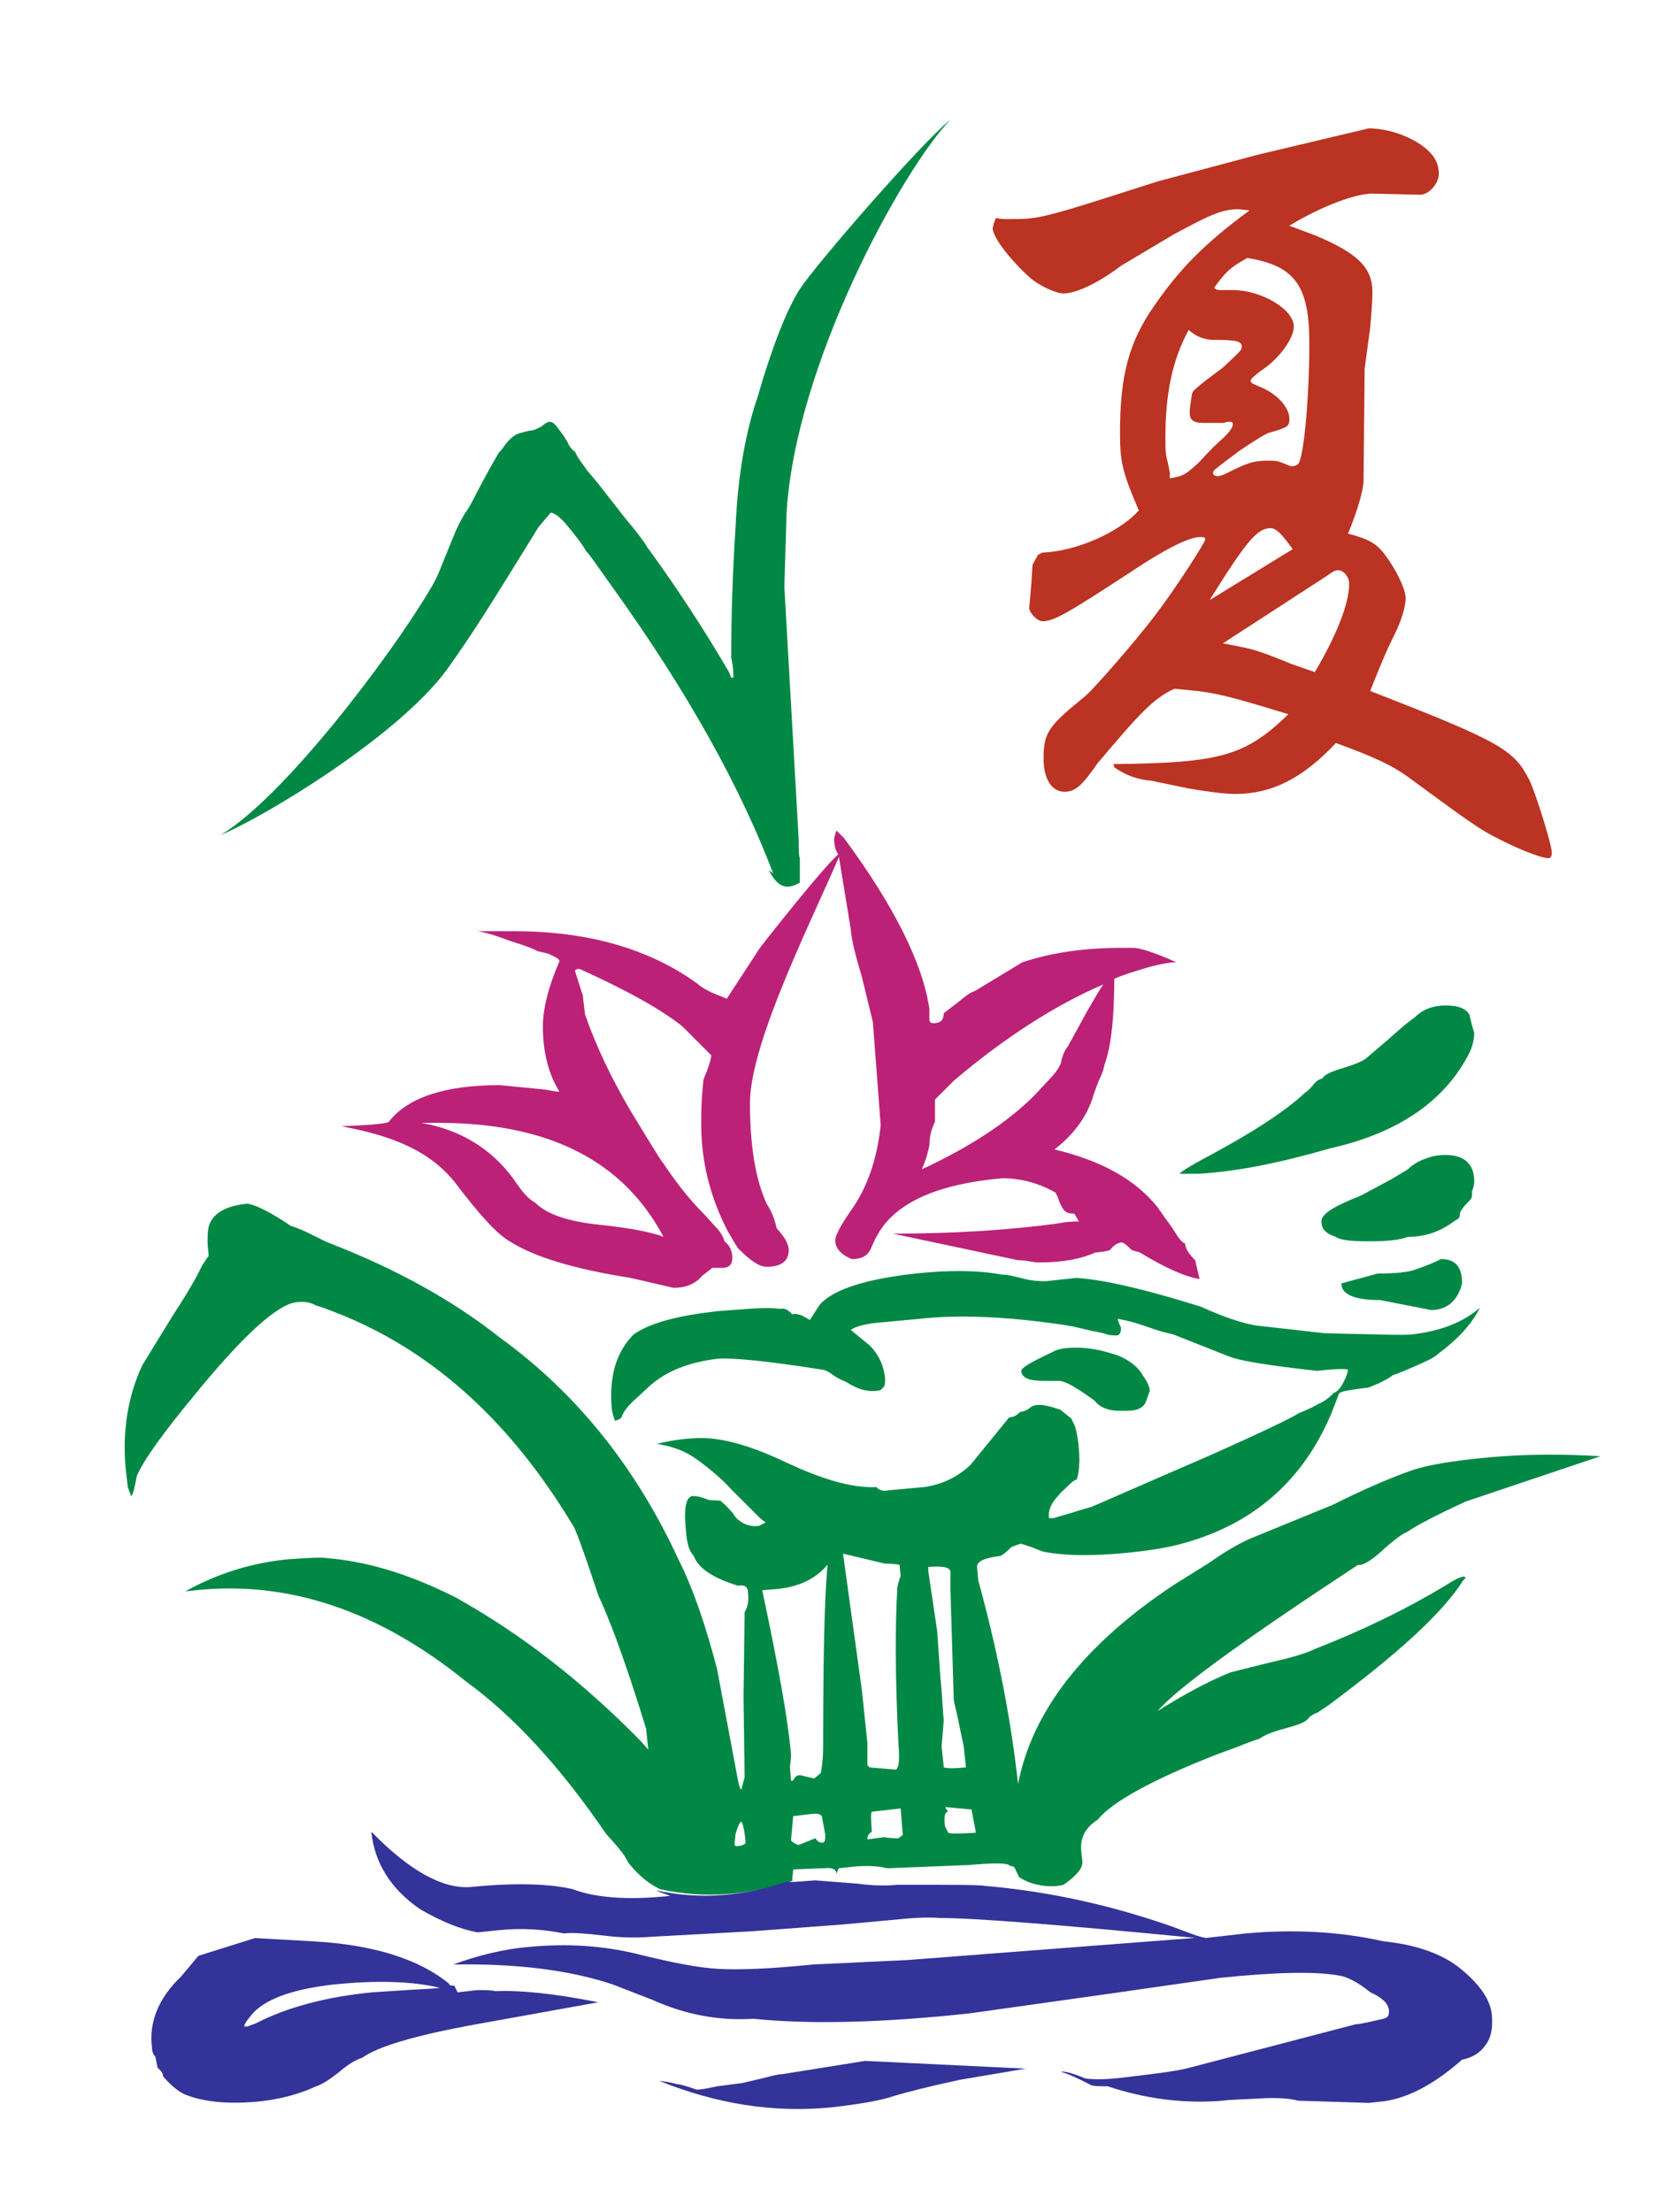 <?xml version="1.0" encoding="UTF-8" standalone="no"?>
<svg width="100%" height="100%" viewBox="0 0 150 200" version="1.1" xmlns="http://www.w3.org/2000/svg" xmlns:xlink="http://www.w3.org/1999/xlink" xml:space="preserve" xmlns:serif="http://www.serif.com/" style="fill-rule:evenodd;clip-rule:evenodd;stroke-linejoin:round;stroke-miterlimit:2;">
    <path d="M90.042,19.71C90.403,19.784 90.772,19.817 91.141,19.809C94.047,19.809 94.047,19.809 104.66,16.404L113.671,14.001L123.786,11.598C125.463,11.648 127.094,12.167 128.49,13.098C129.491,13.801 130.092,14.602 130.092,15.702C130.092,16.605 129.193,17.606 128.392,17.606L124.088,17.504C122.486,17.504 119.38,18.705 116.577,20.406L118.98,21.309C122.785,22.911 124.088,24.21 124.088,26.417C124.088,27.32 123.986,28.419 123.888,29.621L123.385,33.324L123.287,43.438C123.287,44.239 122.785,46.042 121.885,48.244C123.79,48.747 124.489,49.147 125.29,50.247C126.193,51.448 127.092,53.251 127.092,54.052C127.092,54.754 126.79,55.956 126.091,57.358C125.29,58.96 124.889,59.961 123.888,62.466C135.703,67.072 136.904,67.771 138.306,70.578C138.907,71.882 140.309,76.385 140.309,77.084C140.309,77.387 140.21,77.587 140.01,77.587C139.508,77.587 138.106,77.084 136.606,76.385C133.904,75.082 133.904,75.082 127.496,70.378C125.894,69.176 124.092,68.375 120.786,67.174C117.782,70.378 114.979,71.78 111.676,71.78C110.773,71.78 109.171,71.579 107.471,71.281L104.067,70.578C102.877,70.488 101.734,70.073 100.764,69.377L100.666,69.078C110.278,68.976 112.579,68.375 116.486,64.571C109.976,62.568 109.477,62.568 106.171,62.27C104.267,63.169 103.065,64.472 99.261,68.976C97.859,70.979 97.258,71.579 96.257,71.579C95.055,71.579 94.356,70.378 94.356,68.576C94.356,66.275 94.757,65.674 97.961,63.071C98.762,62.47 102.767,57.864 104.569,55.461C106.171,53.36 108.975,49.053 108.975,48.754C108.975,48.554 108.775,48.554 108.476,48.554C107.573,48.554 105.472,49.555 102.469,51.558C96.363,55.563 95.259,56.164 94.258,56.164C93.756,56.164 93.057,55.363 93.057,54.962L93.257,52.657L93.355,51.055L93.858,50.156L94.258,49.956C97.262,49.854 101.169,48.154 102.967,46.151C101.467,42.649 101.267,41.746 101.267,39.142C101.267,33.936 102.068,30.932 104.369,27.63C106.67,24.327 108.775,22.125 112.98,19.019L111.979,18.917C110.577,18.917 109.576,19.317 106.069,21.222L101.365,24.025C99.264,25.627 97.258,26.53 96.159,26.53C95.456,26.53 93.956,25.827 93.155,25.128C91.353,23.526 89.751,21.426 89.751,20.625L89.849,20.224L90.042,19.71ZM105.763,43.242C107.067,43.042 107.267,42.841 108.469,41.738C109.27,40.839 109.969,40.136 110.671,39.535C111.174,39.037 111.472,38.636 111.472,38.334C111.472,38.134 111.272,38.134 111.174,38.134C110.974,38.134 110.875,38.134 110.671,38.236L108.771,38.236C107.868,38.236 107.569,37.933 107.569,37.332C107.569,36.834 107.668,36.331 107.77,35.632C107.868,35.33 107.868,35.33 108.971,34.431L110.573,33.229C112.277,31.627 112.277,31.627 112.277,31.329C112.277,30.826 111.676,30.728 109.772,30.728C108.918,30.734 108.093,30.41 107.471,29.825C105.967,32.628 105.37,35.632 105.37,39.637C105.37,40.438 105.37,41.137 105.571,41.738L105.771,42.739L105.763,43.242ZM116.879,49.65C115.878,48.248 115.375,47.749 114.877,47.749C113.675,47.749 112.674,48.951 109.368,54.256L116.879,49.65ZM116.879,42.142C117.079,42.142 117.28,42.044 117.382,41.942C117.884,41.341 118.383,36.037 118.383,31.03C118.383,25.824 117.083,24.021 112.776,23.322C111.174,24.222 110.872,24.524 109.772,26.024C109.972,26.224 110.173,26.224 110.275,26.224L111.476,26.224C113.981,26.224 116.981,27.928 116.981,29.53C116.981,30.63 115.579,32.534 113.977,33.535C113.475,33.936 113.074,34.238 113.074,34.438C113.074,34.639 113.373,34.737 114.076,35.039C115.477,35.64 116.581,36.841 116.581,37.843C116.581,38.542 116.479,38.644 114.68,39.142C114.28,39.343 114.178,39.343 112.077,40.744C109.674,42.547 109.674,42.547 109.674,42.747C109.674,42.947 109.874,43.049 110.074,43.049C110.32,43.03 110.558,42.962 110.777,42.849C112.78,41.848 113.282,41.647 114.684,41.647C115.485,41.647 115.485,41.647 116.686,42.146L116.879,42.142ZM116.377,59.866C116.777,60.067 117.778,60.365 118.882,60.766C120.884,57.361 121.987,54.558 121.987,52.756C121.987,52.155 121.485,51.554 120.986,51.554C120.688,51.554 120.385,51.754 119.985,52.053L110.573,58.162C113.176,58.665 113.278,58.665 115.379,59.466L116.377,59.866Z" style="fill:rgb(187,51,34);fill-rule:nonzero;"/>
    <path d="M76.322,75.781L75.62,75.078L75.419,75.781C75.419,76.382 75.518,76.88 75.82,77.281L76.919,83.987C77.018,85.189 77.418,86.591 77.921,88.295L78.922,92.402L79.625,101.715C79.326,104.719 78.423,107.322 77.021,109.325C76.02,110.727 75.518,111.728 75.518,112.128C75.518,112.827 76.02,113.428 77.021,113.829C77.921,113.829 78.423,113.53 78.722,112.929C78.82,112.627 79.02,112.329 79.122,112.026L79.523,111.327C81.227,108.626 84.929,107.024 90.635,106.521C92.323,106.527 93.981,106.977 95.441,107.825L95.641,108.225C95.747,108.617 95.917,108.988 96.144,109.325C96.344,109.627 96.646,109.725 97.145,109.725L97.545,110.424C96.873,110.421 96.202,110.488 95.543,110.625C91.035,111.225 86.131,111.528 80.724,111.528L92.037,113.931C92.373,113.931 92.708,113.964 93.038,114.029C93.367,114.099 93.703,114.133 94.039,114.131C96.042,114.131 97.742,113.829 99.045,113.228C99.486,113.211 99.923,113.143 100.349,113.028C100.647,112.627 101.052,112.329 101.448,112.329C101.547,112.329 101.849,112.529 102.351,113.028L103.054,113.228C105.355,114.63 107.157,115.431 108.461,115.631L108.06,113.931C107.46,113.33 107.157,112.827 107.157,112.427C106.859,112.329 106.557,111.928 106.254,111.426C105.952,110.923 105.654,110.526 105.351,110.126L104.649,109.125C102.646,106.623 99.544,104.919 95.339,103.918C97.039,102.618 98.241,101.016 98.841,99.112C98.841,99.014 99.042,98.511 99.344,97.71C99.744,96.909 99.846,96.411 99.846,96.309C100.447,94.707 100.749,92.103 100.749,88.499C101.35,88.196 102.351,87.898 103.651,87.497C105.053,87.097 105.956,86.995 106.356,86.995C104.354,86.096 103.054,85.695 102.453,85.695L101.354,85.695C98.15,85.695 95.146,86.096 92.441,86.995L88.137,89.598C87.737,89.7 87.234,90.101 86.634,90.599L85.334,91.601C85.334,92.202 85.035,92.504 84.431,92.504C84.132,92.504 84.03,92.402 84.03,92.103L84.03,91.2C83.429,87.093 80.826,81.887 76.322,75.781ZM84.533,101.413L84.533,99.411L86.237,97.707C90.843,93.804 95.35,90.898 99.756,88.997C99.457,89.398 98.955,90.301 98.252,91.503L96.552,94.605C96.375,94.811 96.239,95.05 96.151,95.307C96.049,95.606 95.951,95.806 95.951,96.006C95.853,96.407 95.448,97.008 94.851,97.608L93.552,99.01C91.047,101.515 87.642,103.718 83.339,105.72C83.66,105.017 83.895,104.278 84.038,103.518C84.037,102.788 84.208,102.068 84.537,101.417L84.533,101.413Z" style="fill:rgb(187,34,119);fill-rule:nonzero;"/>
    <path d="M120.28,103.816C126.487,102.414 130.693,99.509 132.895,95.107C133.139,94.571 133.275,93.992 133.296,93.403L133.096,92.704C132.997,92.304 132.895,92.001 132.895,91.801C132.597,91.2 131.894,90.902 130.693,90.902C129.491,90.902 128.592,91.302 127.889,92.001C127.288,92.402 126.487,93.105 125.486,94.004L123.484,95.708C123.083,96.006 122.282,96.309 121.281,96.607C120.28,96.906 119.679,97.208 119.577,97.506C119.475,97.506 119.176,97.608 118.874,97.907C118.576,98.307 118.273,98.61 117.971,98.81C116.271,100.412 113.365,102.312 109.462,104.417C107.562,105.418 106.659,106.019 106.659,106.117L108.363,106.117C111.865,105.917 115.772,105.116 120.276,103.816L120.28,103.816ZM130.292,113.829C129.691,114.131 128.992,114.429 128.089,114.732C127.39,115.03 126.189,115.132 124.583,115.132L121.281,116.031C121.281,117.033 122.482,117.535 124.787,117.535L129.393,118.435C130.795,118.435 131.796,117.634 132.196,116.031C132.196,114.531 131.596,113.829 130.292,113.829ZM124.987,140.164C125.989,139.261 126.79,138.66 127.292,138.46C127.991,137.961 129.695,137.058 132.499,135.758L144.714,131.651C141.31,131.451 138.004,131.451 134.702,131.749C131.399,132.048 128.992,132.452 127.591,132.951C125.89,133.552 123.484,134.553 120.48,136.057L113.373,138.962C112.372,139.363 111.068,140.062 109.368,141.263L106.164,143.266C98.154,148.571 93.348,154.578 92.048,161.288C91.447,155.783 90.344,149.976 88.746,143.969L88.447,142.865L88.349,141.766C88.251,141.165 88.95,140.863 90.45,140.662C90.548,140.662 90.952,140.364 91.451,139.861L92.252,139.563C92.35,139.563 93.053,139.763 94.254,140.262C96.159,140.662 98.46,140.662 101.063,140.462C103.466,140.262 105.268,139.963 106.47,139.661C113.18,137.961 117.782,133.956 120.389,127.748L121.088,125.946C121.387,125.746 122.188,125.647 123.691,125.447C123.793,125.447 124.194,125.247 124.693,125.047C125.293,124.744 125.694,124.544 125.894,124.344C126.495,124.144 127.194,123.845 128.097,123.445C129,123.044 129.699,122.742 130.099,122.341C131.702,121.14 133.001,119.84 133.802,118.234C132.298,119.534 130.296,120.335 127.693,120.637C127.092,120.736 124.489,120.637 119.785,120.535L113.577,119.836C112.375,119.636 110.773,119.134 108.571,118.132C103.764,116.632 100.058,115.729 97.356,115.529L94.553,115.827C94.152,115.827 93.453,115.827 92.649,115.627C91.844,115.427 91.145,115.227 90.548,115.227C88.345,114.826 85.742,114.826 82.84,115.128C78.332,115.627 75.431,116.53 74.127,117.932L73.224,119.334L72.521,118.933C72.223,118.835 71.921,118.733 71.618,118.835C71.32,118.435 70.916,118.234 70.519,118.332C69.918,118.234 68.917,118.234 67.613,118.332L64.908,118.533C61.406,118.933 58.901,119.534 57.298,120.637C55.696,122.239 55.096,124.442 55.296,127.144C55.296,127.446 55.394,127.846 55.598,128.447C55.696,128.447 55.999,128.345 56.199,128.145C56.297,127.744 56.702,127.144 57.503,126.445L58.802,125.243C60.306,123.94 62.309,123.139 64.908,122.84C66.212,122.738 69.416,123.04 74.422,123.841C74.52,123.841 74.822,123.94 75.223,124.242C75.623,124.544 76.024,124.741 76.523,124.941C77.426,125.542 78.325,125.844 79.228,125.742C79.526,125.742 79.73,125.644 79.829,125.443C79.927,125.443 80.029,125.243 80.029,124.741C79.964,123.567 79.464,122.459 78.627,121.635L76.923,120.233C77.324,119.931 78.325,119.632 79.927,119.53L83.131,119.232C86.736,118.831 90.941,119.031 95.849,119.73C95.947,119.73 96.45,119.832 97.05,119.931L98.754,120.331C98.853,120.331 99.257,120.433 99.756,120.531C100.258,120.732 100.659,120.732 100.957,120.732C101.256,120.732 101.358,120.433 101.358,120.033C101.157,119.632 101.059,119.33 101.059,119.232C101.946,119.385 102.818,119.619 103.662,119.931C104.762,120.331 105.567,120.531 106.065,120.634L110.872,122.534C111.971,123.037 114.676,123.437 119.082,123.936C120.786,123.736 121.787,123.736 121.885,123.838C121.813,124.223 121.678,124.595 121.485,124.937C121.186,125.538 120.884,125.84 120.582,125.938C120.19,126.367 119.713,126.708 119.18,126.94C118.477,127.34 117.979,127.54 117.476,127.741C116.675,128.239 113.974,129.543 109.466,131.545L98.652,136.249C98.554,136.249 97.95,136.45 96.948,136.752L95.248,137.251L94.848,137.251C94.749,136.552 95.048,135.849 95.751,135.15C95.849,134.95 96.151,134.749 96.45,134.447C96.748,134.145 97.05,133.846 97.353,133.748C97.553,133.147 97.651,132.244 97.553,131.043C97.455,129.841 97.254,129.04 97.152,128.84L96.854,128.239L95.853,127.438C94.95,127.136 94.149,126.936 93.65,127.038C93.552,127.038 93.249,127.136 93.049,127.336C92.751,127.537 92.448,127.639 92.248,127.639C91.95,127.937 91.647,128.137 91.247,128.137L87.744,132.441C86.59,133.536 85.117,134.238 83.539,134.443L80.233,134.746C79.87,134.836 79.484,134.72 79.232,134.443C77.029,134.545 74.324,133.744 70.923,132.142C67.523,130.54 64.814,129.838 62.611,130.038C61.529,130.1 60.456,130.268 59.407,130.54C60.71,130.741 61.912,131.141 63.011,131.942C64.111,132.743 65.214,133.642 66.215,134.746L68.72,137.247L69.223,137.647L68.622,137.95C67.977,138.049 67.32,137.866 66.82,137.447C66.62,137.349 66.419,137.047 66.219,136.748C65.921,136.446 65.717,136.147 65.316,135.845C65.316,135.747 65.116,135.645 64.814,135.645C64.413,135.645 64.115,135.645 63.914,135.547C63.505,135.363 63.063,135.26 62.615,135.244C62.014,135.346 61.814,136.348 62.014,138.35C62.112,139.552 62.312,140.251 62.717,140.651C63.117,141.754 64.421,142.654 66.722,143.356C67.322,143.254 67.625,143.455 67.625,143.957C67.723,144.656 67.625,145.261 67.326,145.759L67.228,153.471L67.326,160.68L67.028,161.783C66.929,161.783 66.827,161.485 66.729,160.982L64.829,150.868C63.827,147.063 62.728,143.761 61.424,141.157C57.521,132.645 52.111,125.938 45.204,120.932C40.901,117.528 35.792,114.724 29.883,112.423C29.581,112.325 28.984,112.023 28.183,111.622C27.573,111.299 26.936,111.031 26.278,110.821C24.374,109.521 23.074,108.921 22.372,108.819C20.369,109.019 19.168,109.722 18.865,110.923C18.767,111.324 18.767,111.924 18.767,112.423L18.865,113.526L18.264,114.426C17.762,115.529 16.863,117.029 15.563,119.031L12.861,123.437C11.558,126.241 11.059,129.343 11.358,132.751L11.558,134.451L11.86,135.252C11.958,135.252 12.162,134.651 12.363,133.45C12.963,132.048 14.668,129.645 17.569,126.142C21.975,120.736 25.081,117.932 26.781,117.732C27.48,117.634 28.084,117.732 28.583,118.034C28.681,118.034 29.584,118.332 31.285,119.035C39.397,122.44 46.205,128.647 51.71,137.761C51.911,137.859 52.712,140.062 54.113,144.267C55.413,147.071 56.815,151.076 58.417,156.282L58.617,158.186L57.914,157.385C52.708,152.081 47.199,147.773 41.293,144.471C37.186,142.37 33.283,141.169 29.581,140.866C28.882,140.768 27.676,140.866 26.074,140.969C22.801,141.275 19.628,142.263 16.761,143.87L17.66,143.772C26.173,142.869 34.281,145.673 42.091,151.982C46.496,155.186 50.702,159.792 54.805,165.8C55.806,166.903 56.509,167.704 56.807,168.403C57.71,169.503 58.61,170.304 59.709,170.806C63.816,171.705 67.817,171.305 71.724,170.005C71.626,170.005 71.626,170.005 71.626,169.907L71.724,169.008L74.327,168.906L74.528,168.906C75.23,168.807 75.627,169.008 75.627,169.408L75.827,168.906L76.73,168.807C78.332,168.607 79.432,168.709 80.233,168.906L87.642,168.607C89.947,168.407 91.149,168.407 91.349,168.705C91.647,168.705 91.749,168.807 91.848,169.106L92.146,169.707C93.049,170.307 94.247,170.606 95.55,170.508L96.151,170.409L96.552,170.111C97.455,169.412 97.953,168.807 97.855,168.207L97.757,167.307C97.659,166.106 98.157,165.207 99.257,164.504C100.56,162.902 104.165,160.899 110.071,158.594L111.971,157.895C112.595,157.633 113.23,157.398 113.875,157.193C114.276,156.894 114.975,156.592 116.078,156.293C117.181,155.995 117.88,155.795 118.281,155.394C118.379,155.194 118.681,154.994 119.18,154.793L120.079,154.193C126.287,149.587 130.394,145.88 132.295,142.877L132.495,142.676C132.495,142.374 131.894,142.574 130.795,143.277C126.99,145.578 122.985,147.482 118.878,149.084C118.077,149.485 116.675,149.885 114.873,150.286L111.268,151.189C109.266,151.99 107.063,153.191 104.66,154.691C106.462,152.591 112.572,148.185 122.785,141.475C123.185,141.577 123.986,141.074 124.987,140.175L124.987,140.164ZM66.612,166.895C66.514,166.895 66.412,166.895 66.412,166.695L66.51,165.792C66.71,165.093 66.911,164.693 67.013,164.693C67.115,164.693 67.311,165.293 67.413,166.593C67.315,166.793 67.013,166.895 66.612,166.895ZM74.622,165.894C74.622,166.295 74.622,166.593 74.324,166.593C74.123,166.593 73.923,166.495 73.723,166.193L72.219,166.793C72.121,166.793 71.819,166.695 71.516,166.393L71.717,164.19L73.421,163.99C74.021,163.892 74.324,164.088 74.324,164.288L74.622,165.894ZM74.422,158.084C74.422,158.387 74.422,159.086 74.222,160.287L73.621,160.786L72.321,160.487C72.023,160.487 71.819,160.688 71.72,160.986L71.52,160.986L71.422,159.686C71.52,159.086 71.52,158.685 71.52,158.583C71.222,155.277 70.319,150.373 68.917,143.764L70.22,143.662C72.223,143.462 73.723,142.763 74.826,141.46C74.528,144.664 74.426,150.173 74.426,158.081L74.422,158.084ZM81.631,165.894L81.23,166.193C80.932,166.193 80.528,166.193 79.931,166.094L78.427,166.295C78.427,165.996 78.525,165.796 78.827,165.596C78.729,164.394 78.729,163.892 78.827,163.793L81.431,163.495L81.631,165.894ZM81.431,142.465C81.23,143.065 81.132,143.466 81.132,143.568C80.932,146.972 80.932,151.578 81.23,157.586C81.329,158.885 81.329,159.686 81.03,159.989L78.627,159.788L78.427,159.588L78.427,157.586L77.924,152.78L76.224,140.462L80.029,141.365C80.466,141.358 80.902,141.391 81.332,141.463L81.431,142.465ZM85.734,165.694L85.436,165.093C85.338,164.19 85.436,163.79 85.734,163.79L85.436,163.389L85.636,163.389L87.839,163.589L88.239,165.69C86.736,165.788 85.836,165.788 85.734,165.69L85.734,165.694ZM85.935,142.865L85.935,143.764L86.233,153.577C86.233,153.875 86.433,154.476 86.634,155.481L87.136,157.884L87.336,159.785C86.335,159.887 85.632,159.887 85.334,159.785L85.134,157.884L85.334,155.481C85.236,154.88 85.236,153.679 85.035,151.775L84.737,147.471L83.936,142.064L83.936,141.664C85.236,141.565 85.938,141.664 85.938,142.166L85.935,142.865Z" style="fill:rgb(0,136,68);fill-rule:nonzero;"/>
    <path d="M59.301,170.901C59.702,171.101 60.102,171.199 60.605,171.399C56.902,171.8 53.898,171.599 51.793,170.798C49.693,170.3 46.587,170.198 42.582,170.598C40.081,170.798 37.077,169.196 33.571,165.592C33.873,168.494 35.373,170.798 37.976,172.601C39.88,173.704 41.581,174.403 43.183,174.702L45.087,174.501C47.06,174.298 49.053,174.398 50.996,174.8C51.695,174.702 52.999,174.8 54.699,175C56.094,175.176 57.503,175.209 58.904,175.098L68.018,174.599L76.028,173.999L80.433,173.598C82.338,173.398 83.838,173.3 84.937,173.398C88.043,173.398 95.751,173.999 108.068,175.2L82.035,177.203L73.523,177.603C69.62,178.004 66.812,178.102 65.01,178.004C63.11,177.906 60.605,177.403 57.401,176.602C54.397,175.899 51.295,175.699 47.989,176.001C45.484,176.202 43.183,176.802 40.98,177.603C46.685,177.505 51.491,178.102 55.398,179.406L59.003,180.807C61.908,182.107 64.912,182.712 68.116,182.511C73.024,183.01 79.53,182.912 87.741,182.013L99.854,180.309L110.365,178.805C115.273,178.306 118.878,178.204 121.081,178.605C121.78,178.703 122.781,179.205 123.884,180.105C124.984,180.603 125.486,181.106 125.584,181.707L125.584,181.907C125.584,182.205 125.486,182.406 125.086,182.508L123.782,182.806C123.28,182.904 122.883,183.006 122.581,183.006L107.259,187.011C105.96,187.31 104.154,187.514 101.652,187.812C100.05,188.013 98.947,188.013 98.146,187.914C96.945,187.412 96.144,187.212 95.943,187.314C96.344,187.412 97.345,187.812 98.645,188.515C98.943,188.613 99.446,188.613 100.149,188.613C103.451,189.717 106.957,190.215 110.562,189.917C111.162,189.815 112.266,189.815 113.868,189.717C115.47,189.618 116.671,189.717 117.37,189.917L123.778,190.117L124.678,190.019C127.081,189.819 129.582,188.515 132.189,186.214C133.19,186.014 133.889,185.515 134.29,184.914C134.788,184.314 134.989,183.414 134.89,182.213C134.788,180.811 133.787,179.409 132.087,178.008C130.387,176.606 127.98,175.805 125.078,175.506C121.073,174.607 116.868,174.403 112.564,174.804L109.062,175.204C108.963,175.204 108.461,175.106 107.66,174.804L106.058,174.203C100.651,172.298 94.946,170.999 89.037,170.496C88.636,170.398 85.931,170.398 81.125,170.398C80.222,170.496 79.024,170.496 77.52,170.296L73.715,169.997C72.314,170.096 71.513,170.198 71.214,170.096C67.307,171.399 63.404,171.8 59.297,170.897L59.301,170.901Z" style="fill:rgb(51,51,153);fill-rule:nonzero;"/>
    <path d="M69.314,108.822C68.312,106.62 67.81,103.616 67.81,99.709C67.81,94.102 73.817,82.385 76.02,77.081C75.317,77.383 70.814,82.986 68.713,85.691L65.709,90.297C65.108,89.995 63.907,89.696 63.008,88.895C58.7,85.79 53.195,84.188 46.485,84.188L43.179,84.188C43.878,84.29 44.879,84.588 46.183,85.091C47.486,85.491 48.283,85.79 48.586,85.99L49.489,86.19C50.188,86.492 50.588,86.693 50.588,86.893C49.587,89.194 49.084,91.196 49.084,92.798C49.084,95.099 49.587,97.102 50.588,98.704C50.286,98.704 49.885,98.606 49.285,98.504L45.178,98.103C40.273,98.103 36.865,99.207 35.165,101.409C34.863,101.708 30.858,101.81 30.858,101.81C34.364,102.509 38.369,103.51 41.071,106.816C43.273,109.722 44.875,111.524 46.077,112.223C48.28,113.625 51.884,114.728 56.992,115.529L60.899,116.428C62.101,116.428 62.902,116.028 63.503,115.329L64.406,114.626L65.309,114.626C65.909,114.626 66.212,114.327 66.212,113.727C66.212,113.126 66.011,112.623 65.509,112.223C65.411,111.822 65.108,111.324 64.708,110.923L63.707,109.82C62.407,108.52 61.205,107.016 60.004,105.214C59.705,104.916 57.2,100.71 57,100.408C55.296,97.503 53.894,94.601 52.893,91.695L52.693,89.995L51.99,87.792C51.99,87.694 52.088,87.592 52.39,87.592C56.596,89.496 59.702,91.196 61.704,92.798L64.307,95.402C64.307,95.7 64.107,96.403 63.605,97.605C63.452,98.968 63.385,100.34 63.404,101.712C63.404,105.018 64.205,108.218 65.807,111.324C66.408,112.325 66.71,112.926 66.907,113.024C67.908,114.025 68.709,114.528 69.31,114.528C70.61,114.528 71.312,114.025 71.312,113.024C71.312,112.423 70.912,111.822 70.213,111.021C70.054,110.237 69.749,109.49 69.314,108.819L69.314,108.822ZM60,111.826C58.999,111.426 57.098,111.025 54.193,110.727C51.389,110.424 49.485,109.824 48.385,108.724C47.785,108.422 47.184,107.723 46.383,106.521C44.38,103.82 41.577,102.116 38.071,101.515L40.073,101.515C49.783,101.617 56.392,105.021 59.996,111.83L60,111.826Z" style="fill:rgb(187,34,119);fill-rule:nonzero;"/>
    <path d="M72.317,79.786L72.317,77.583C72.219,77.383 72.219,76.88 72.219,75.981L70.919,53.054L71.12,46.348C71.921,32.931 81.533,15.411 85.938,10.805C83.237,13.008 73.923,23.719 72.321,26.126C71.12,28.026 69.82,31.332 68.516,35.836C67.417,39.04 66.714,42.947 66.514,47.549C66.25,51.515 66.116,55.488 66.113,59.462C66.212,59.863 66.314,60.463 66.314,61.264L66.113,61.264L65.913,60.762C63.638,56.866 61.165,53.089 58.504,49.446C58.406,49.246 57.805,48.346 56.603,46.945L54.098,43.741C54,43.639 53.698,43.242 53.097,42.539C52.594,41.84 52.194,41.338 51.997,40.839C51.797,40.737 51.495,40.438 51.298,39.936C50.996,39.437 50.698,39.037 50.395,38.636C50.093,38.236 49.893,38.134 49.693,38.134C49.594,38.134 49.292,38.236 48.994,38.534C48.593,38.734 48.295,38.935 47.894,38.935C47.796,38.935 47.494,39.037 47.093,39.135C46.693,39.233 46.394,39.437 46.19,39.637C45.986,39.838 45.79,40.038 45.589,40.336C45.389,40.635 45.189,40.839 45.087,40.937C44.568,41.828 44.067,42.728 43.583,43.639C42.884,44.942 42.484,45.841 42.079,46.344C41.652,47.047 41.282,47.783 40.98,48.547L39.88,51.252C39.595,52.024 39.227,52.763 38.781,53.455C35.275,59.36 25.666,72.078 19.957,75.482C23.864,73.88 35.977,66.573 40.383,60.565C42.684,57.361 44.188,54.958 48.691,47.651L49.791,46.351C50.093,46.351 50.694,46.752 51.393,47.651C51.593,47.851 52.995,49.654 52.995,49.854C53.195,49.956 53.996,51.157 55.5,53.258C62.108,62.47 66.914,71.081 69.918,78.992C69.82,78.89 69.718,78.792 69.518,78.69C70.118,79.793 70.817,80.693 72.321,79.793L72.317,79.786Z" style="fill:rgb(0,136,68);fill-rule:nonzero;"/>
    <path d="M14.244,186.921C14.547,187.219 14.747,187.419 14.747,187.722C15.446,188.523 16.05,189.021 16.647,189.324C18.348,190.026 20.452,190.223 23.055,190.026C25.258,189.826 27.06,189.324 28.564,188.625C29.165,188.424 29.766,188.024 30.665,187.325C31.466,186.622 32.169,186.225 32.766,186.025C34.168,185.024 37.47,184.023 42.979,183.021L54.094,181.019C50.089,180.218 46.984,179.916 44.781,180.018C44.479,179.919 43.878,179.919 43.179,179.919L41.377,180.12L41.074,179.519C40.772,179.519 40.674,179.519 40.576,179.319C37.874,177.116 33.767,175.816 28.36,175.514L23.055,175.215L17.947,176.817L16.345,178.722C14.343,180.626 13.443,182.829 13.742,185.13C13.742,185.428 13.84,185.73 14.044,185.931L14.244,186.921ZM22.953,181.914C24.257,180.615 26.656,179.814 30.162,179.413C34.069,179.013 37.273,179.115 39.775,179.712C39.174,179.814 38.173,179.814 36.869,179.912L33.763,180.112C29.456,180.513 25.855,181.514 23.15,182.916L22.349,183.214L22.149,183.214C21.948,183.214 22.247,182.715 22.95,181.914L22.953,181.914ZM70.715,187.521C70.315,187.521 69.616,187.722 68.815,187.922L67.111,188.322L64.806,188.621C63.903,188.821 63.306,188.919 63.004,188.919C62.101,188.621 61.5,188.421 61.202,188.421C60.903,188.322 60.401,188.22 59.599,188.122C64.806,190.223 69.914,191.024 75.121,190.525C77.724,190.227 79.526,189.924 80.728,189.524C82.031,189.123 84.03,188.621 86.834,188.02L92.743,187.019L78.223,186.32L70.712,187.521L70.715,187.521Z" style="fill:rgb(51,51,153);fill-rule:nonzero;"/>
    <path d="M95.849,124.843C96.45,124.941 97.05,125.341 97.851,125.844C98.554,126.343 99.053,126.645 99.155,126.845C99.555,127.246 100.254,127.544 101.157,127.544L101.86,127.544C102.763,127.544 103.262,127.344 103.56,126.845L103.961,125.742C103.961,125.443 103.761,124.941 103.258,124.242C102.858,123.539 102.057,122.938 101.055,122.538C99.854,122.137 98.652,121.839 97.349,121.839C96.348,121.839 95.649,121.937 95.146,122.239C93.242,123.139 92.343,123.641 92.343,123.94C92.343,124.54 93.045,124.843 94.345,124.843L95.849,124.843ZM132.895,108.52C133.001,108.411 133.069,108.271 133.096,108.12L133.096,107.719C133.194,107.421 133.296,107.118 133.296,106.82C133.296,105.218 132.393,104.417 130.693,104.417C130.092,104.417 129.491,104.515 128.992,104.715C128.392,104.916 127.791,105.218 127.292,105.717L125.788,106.62L122.985,108.12C120.68,109.023 119.479,109.722 119.479,110.421C119.479,111.12 119.879,111.524 120.778,111.822C121.179,112.125 122.18,112.223 123.782,112.223C125.384,112.223 126.484,112.125 127.288,111.822C128.89,111.822 130.292,111.324 131.592,110.322C131.89,110.22 131.992,110.02 131.992,109.82C131.992,109.62 132.094,109.419 132.193,109.321C132.393,109.023 132.593,108.822 132.892,108.52L132.895,108.52Z" style="fill:rgb(0,136,68);fill-rule:nonzero;"/>
</svg>